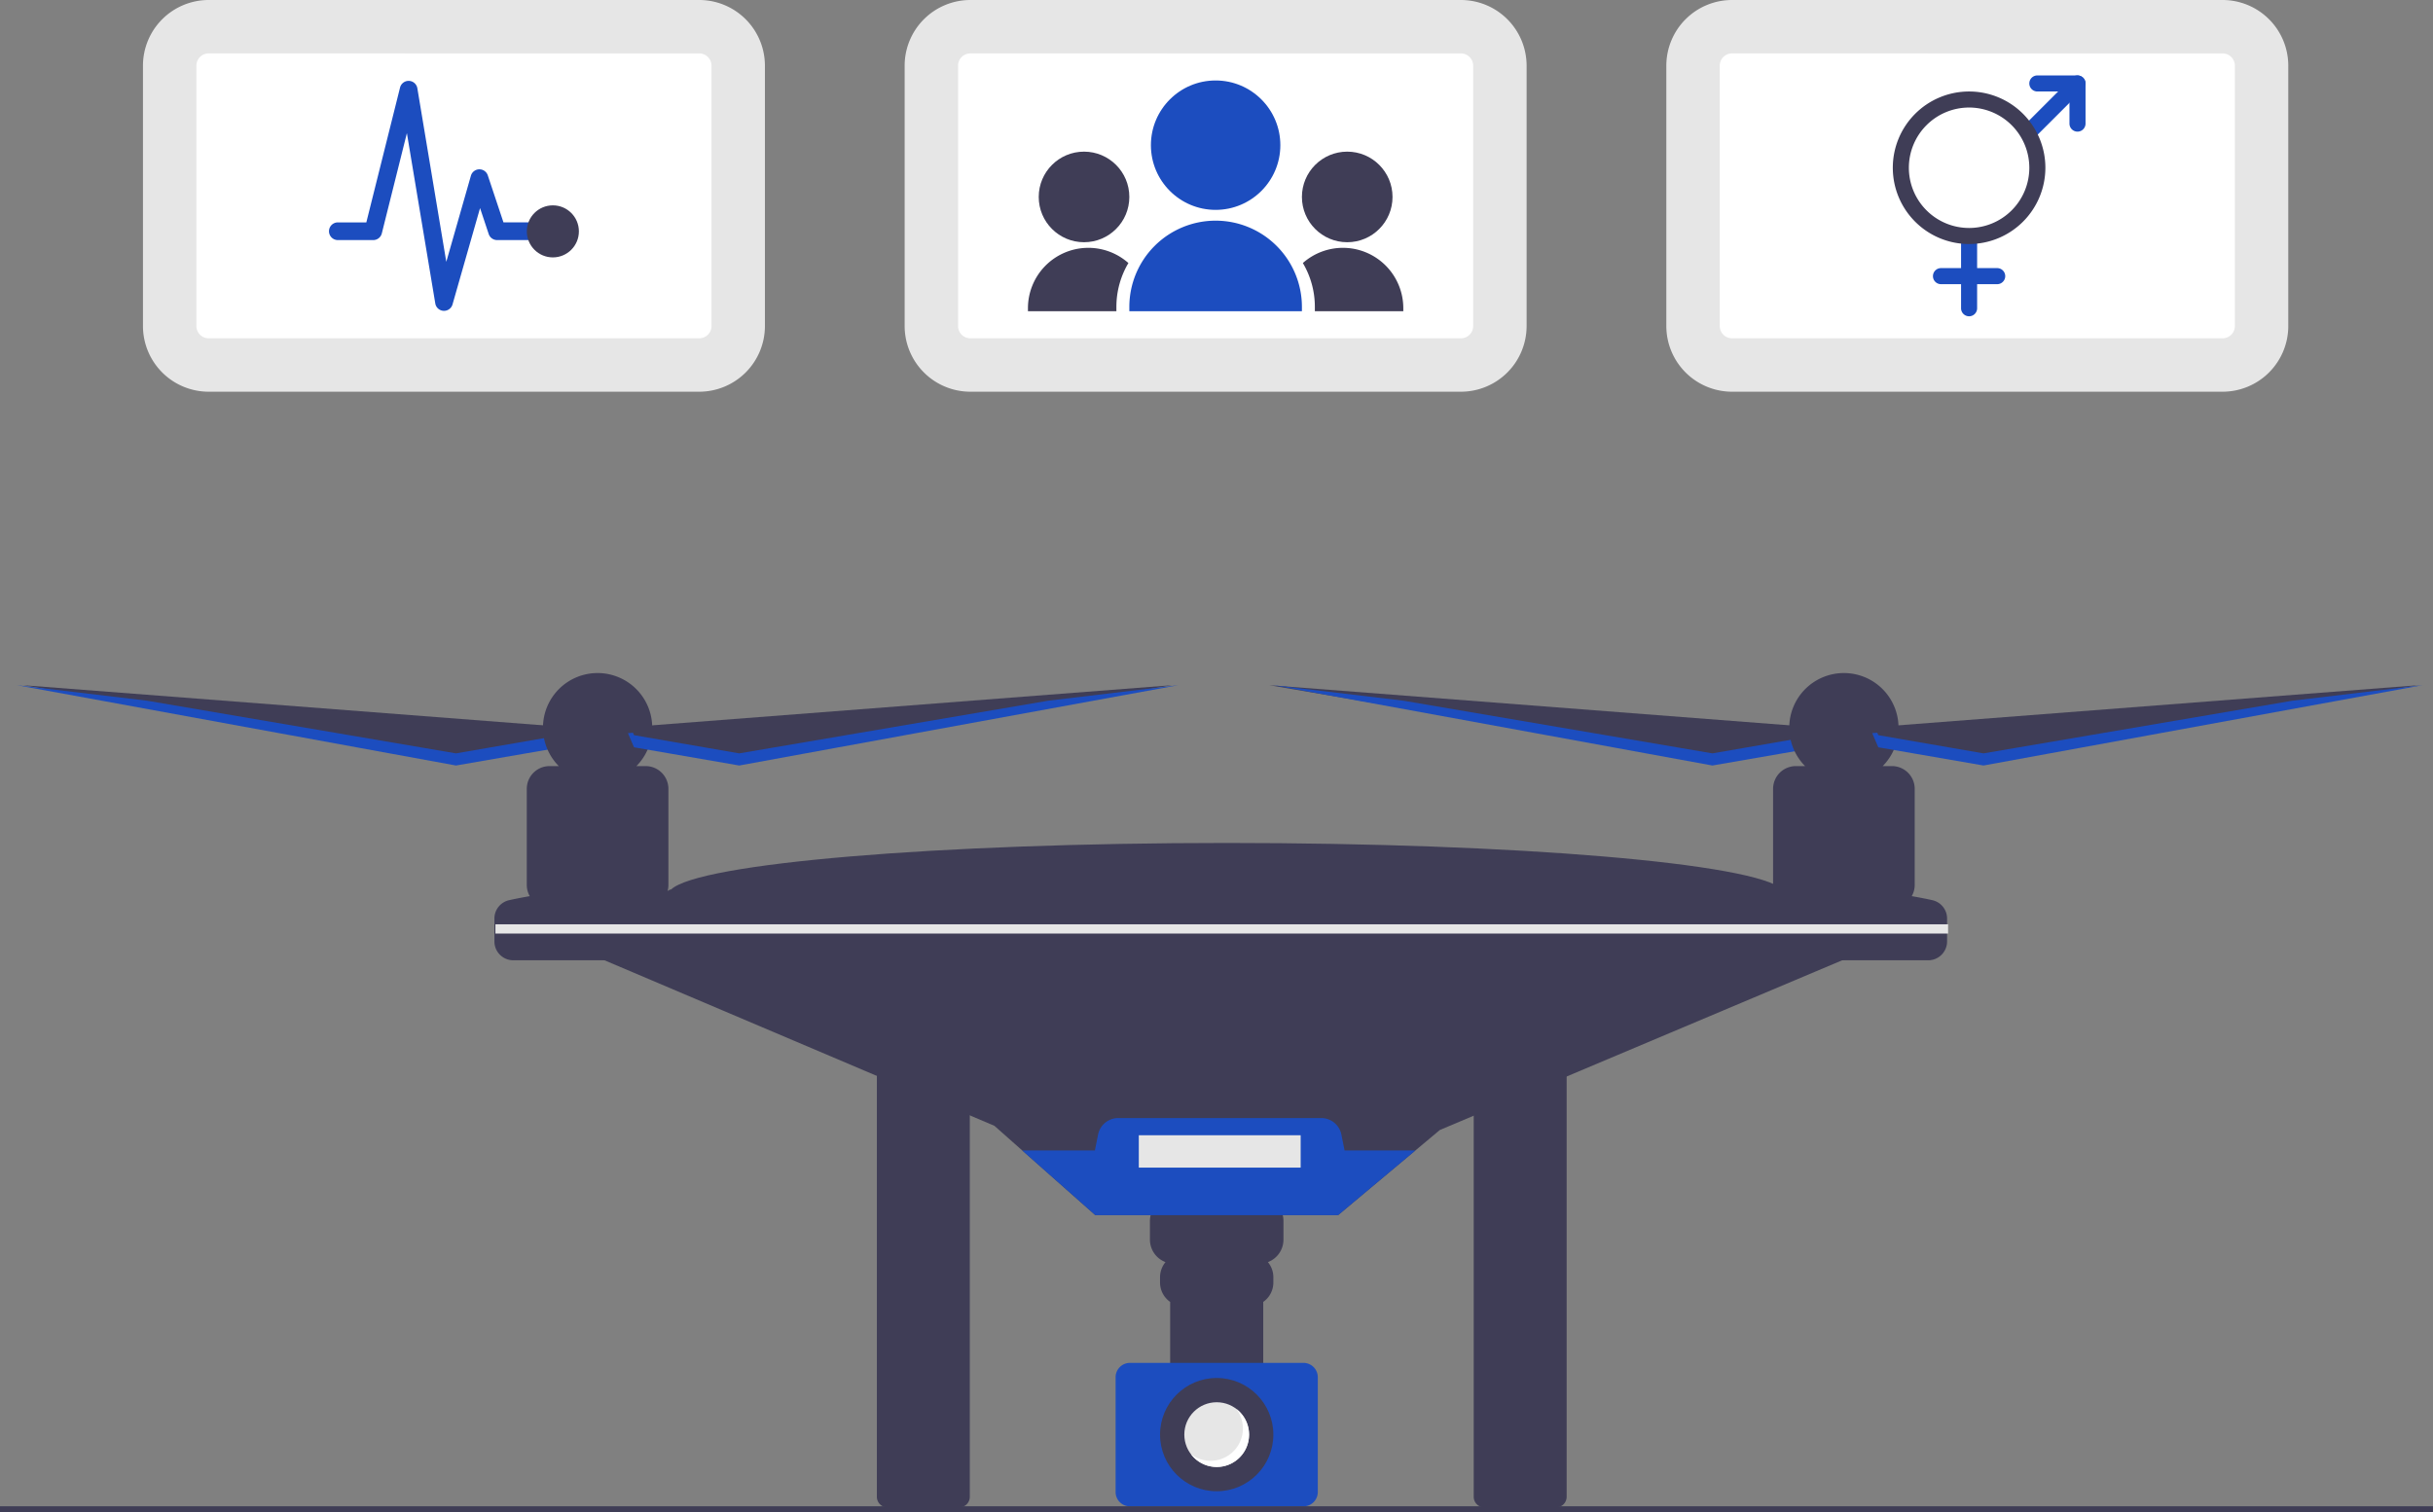 <svg xmlns="http://www.w3.org/2000/svg" data-name="Layer 1" width="888" height="552.129" viewBox="0 0 888 552.129" xmlns:xlink="http://www.w3.org/1999/xlink"><rect x="0" y="0" width="888" height="552.129" fill="#808080" stroke="none"/><title>drone_surveillance</title><path d="M479.902,562.186a3.868,3.868,0,0,0-3.863,3.863V720.363a3.868,3.868,0,0,0,3.863,3.863h26.196a3.868,3.868,0,0,0,3.863-3.863V566.049a3.868,3.868,0,0,0-3.863-3.863Z" transform="translate(-156 -173.935)" fill="#3f3d56"/><path d="M697.741,562.186a3.868,3.868,0,0,0-3.863,3.863V720.363a3.868,3.868,0,0,0,3.863,3.863h26.195a3.868,3.868,0,0,0,3.863-3.863V566.049a3.868,3.868,0,0,0-3.863-3.863Z" transform="translate(-156 -173.935)" fill="#3f3d56"/><polygon points="664.127 265.647 463.273 250.14 623.513 277.462 661.912 270.816 664.127 265.647" fill="#3f3d56"/><polygon points="624.99 275.031 663.389 268.385 663.766 267.505 665.604 267.647 663.389 272.816 624.99 279.462 464.75 250.14 512.237 255.806 624.99 275.031" fill="#1c4dbf"/><polygon points="209.251 265.647 8.396 250.14 168.637 277.462 207.036 270.816 209.251 265.647" fill="#3f3d56"/><polygon points="166.422 275.031 204.82 268.385 205.198 267.505 207.036 267.647 204.82 272.816 166.422 279.462 6.181 250.14 53.668 255.806 166.422 275.031" fill="#1c4dbf"/><path d="M854.095,520.072l-16.984.738-155.596,65.647L672.61,593.915l-28.23,23.63H555.767l-26.687-23.63-10.146-8.987-149.253-63.38-13.292-1.477,44.306-21.415h.236c10.043-9.533,97.016-16.984,202.833-16.984s192.791,7.451,202.833,16.984h.975Z" transform="translate(-156 -173.935)" fill="#3f3d56"/><path d="M399.479,499.752a8.276,8.276,0,0,0,.479-2.758V461.921a8.309,8.309,0,0,0-8.309-8.309h-3.374a19.938,19.938,0,1,0-28.326,0h-3.374a8.309,8.309,0,0,0-8.309,8.309v35.073a8.262,8.262,0,0,0,1.085,4.095c-2.508.44-5.016.917-7.523,1.469a6.877,6.877,0,0,0-5.376,6.724v8.333a6.887,6.887,0,0,0,6.887,6.887H421.372V503.826A177.613,177.613,0,0,0,399.479,499.752Z" transform="translate(-156 -173.935)" fill="#3f3d56"/><path d="M861.272,502.558c-2.508-.552-5.016-1.029-7.523-1.469a8.262,8.262,0,0,0,1.085-4.095V461.921a8.309,8.309,0,0,0-8.309-8.309h-3.374a19.938,19.938,0,1,0-28.326,0H811.452a8.309,8.309,0,0,0-8.309,8.309v35.073a8.276,8.276,0,0,0,.479,2.758,177.613,177.613,0,0,0-21.893,4.074v20.676h78.033a6.887,6.887,0,0,0,6.887-6.887v-8.333A6.877,6.877,0,0,0,861.272,502.558Z" transform="translate(-156 -173.935)" fill="#3f3d56"/><polygon points="681.85 265.647 882.704 250.14 722.464 277.462 684.065 270.816 681.85 265.647" fill="#3f3d56"/><path d="M615.653,610.899H584.494a8.789,8.789,0,0,0-8.789,8.789v6.791a8.784,8.784,0,0,0,5.682,8.213,8.589,8.589,0,0,0-1.99,5.509v1.948a8.611,8.611,0,0,0,3.692,7.07v25.924h33.968V649.219a8.611,8.611,0,0,0,3.692-7.07v-1.948a8.589,8.589,0,0,0-1.99-5.509,8.784,8.784,0,0,0,5.682-8.213V619.688A8.789,8.789,0,0,0,615.653,610.899Z" transform="translate(-156 -173.935)" fill="#3f3d56"/><path d="M568.408,671.475a5.239,5.239,0,0,0-5.233,5.232v41.917a5.239,5.239,0,0,0,5.233,5.233h63.332a5.239,5.239,0,0,0,5.232-5.233V676.707a5.239,5.239,0,0,0-5.232-5.232Z" transform="translate(-156 -173.935)" fill="#1c4dbf"/><path d="M672.61,593.915l-28.23,23.63H555.767l-26.687-23.63h26.539l1.159-5.782a7.503,7.503,0,0,1,7.355-6.033h74.095a7.503,7.503,0,0,1,7.355,6.033l1.159,5.782Z" transform="translate(-156 -173.935)" fill="#1c4dbf"/><circle cx="444.073" cy="523.73" r="20.676" fill="#3f3d56"/><circle cx="444.073" cy="523.73" r="11.815" fill="#e6e6e6"/><path d="M607.215,688.269a11.799,11.799,0,0,1-16.538,16.538,11.804,11.804,0,1,0,16.538-16.538Z" transform="translate(-156 -173.935)" fill="#fff"/><rect x="180.821" y="337.43" width="530.196" height="3.382" fill="#e6e6e6"/><polygon points="723.941 275.031 685.542 268.385 685.165 267.505 683.327 267.647 685.542 272.816 723.941 279.462 884.181 250.14 836.694 255.806 723.941 275.031" fill="#1c4dbf"/><polygon points="226.973 265.647 427.828 250.14 267.587 277.462 229.189 270.816 226.973 265.647" fill="#3f3d56"/><polygon points="269.803 275.031 231.404 268.385 231.027 267.505 229.189 267.647 231.404 272.816 269.803 279.462 430.043 250.14 382.556 255.806 269.803 275.031" fill="#1c4dbf"/><rect x="415.644" y="414.442" width="59.075" height="11.815" fill="#e6e6e6"/><path d="M411.217,173.935H232.146a23.992,23.992,0,0,0-23.965,23.965v95.071a23.992,23.992,0,0,0,23.965,23.965H411.217a23.992,23.992,0,0,0,23.965-23.965V197.9a23.992,23.992,0,0,0-23.965-23.965Z" transform="translate(-156 -173.935)" fill="#e6e6e6"/><path d="M232.145,193.435a4.469,4.469,0,0,0-4.464,4.464V292.971a4.469,4.469,0,0,0,4.464,4.464H411.217a4.469,4.469,0,0,0,4.464-4.464V197.9a4.469,4.469,0,0,0-4.464-4.464Z" transform="translate(-156 -173.935)" fill="#fff"/><path d="M318.058,287.413q-.092,0-.184-.005a3.229,3.229,0,0,1-3.002-2.693l-10.364-62.183-9.151,36.603a3.229,3.229,0,0,1-3.133,2.446h-12.916a3.229,3.229,0,1,1,0-6.458H289.703l12.305-49.219a3.229,3.229,0,0,1,6.318.252l10.561,63.368,8.981-31.434a3.229,3.229,0,0,1,6.168-.134l5.722,17.166h10.589a3.229,3.229,0,0,1,0,6.458H337.431a3.229,3.229,0,0,1-3.063-2.208l-3.158-9.472L321.161,285.071A3.229,3.229,0,0,1,318.058,287.413Z" transform="translate(-156 -173.935)" fill="#1c4dbf"/><circle cx="201.784" cy="84.467" r="9.5" fill="#3f3d56"/><path d="M689.217,173.935H510.146a23.992,23.992,0,0,0-23.965,23.965v95.071a23.992,23.992,0,0,0,23.965,23.965H689.217a23.992,23.992,0,0,0,23.965-23.965V197.9a23.992,23.992,0,0,0-23.965-23.965Z" transform="translate(-156 -173.935)" fill="#e6e6e6"/><path d="M510.145,193.435a4.469,4.469,0,0,0-4.464,4.464V292.971a4.469,4.469,0,0,0,4.464,4.464H689.217a4.469,4.469,0,0,0,4.464-4.464V197.9a4.469,4.469,0,0,0-4.464-4.464Z" transform="translate(-156 -173.935)" fill="#fff"/><circle cx="443.681" cy="52.997" r="23.621" fill="#1c4dbf"/><path d="M443.681,80.555h0a31.494,31.494,0,0,1,31.494,31.494v1.575a0,0,0,0,1,0,0H412.187a0,0,0,0,1,0,0v-1.575A31.494,31.494,0,0,1,443.681,80.555Z" fill="#1c4dbf"/><circle cx="395.652" cy="71.894" r="16.534" fill="#3f3d56"/><path d="M567.846,269.96a22.041,22.041,0,0,0-36.664,16.496v1.102h32.282v-1.575A31.34,31.34,0,0,1,567.846,269.96Z" transform="translate(-156 -173.935)" fill="#3f3d56"/><circle cx="491.71" cy="71.894" r="16.534" fill="#3f3d56"/><path d="M631.517,269.96a22.041,22.041,0,0,1,36.664,16.496v1.102H635.899v-1.575A31.34,31.34,0,0,0,631.517,269.96Z" transform="translate(-156 -173.935)" fill="#3f3d56"/><path d="M967.217,173.935H788.146a23.992,23.992,0,0,0-23.965,23.965v95.071a23.992,23.992,0,0,0,23.965,23.965H967.217a23.992,23.992,0,0,0,23.965-23.965V197.9a23.992,23.992,0,0,0-23.965-23.965Z" transform="translate(-156 -173.935)" fill="#e6e6e6"/><path d="M788.145,193.435a4.469,4.469,0,0,0-4.464,4.464V292.971a4.469,4.469,0,0,0,4.464,4.464H967.217a4.469,4.469,0,0,0,4.464-4.464V197.9a4.469,4.469,0,0,0-4.464-4.464Z" transform="translate(-156 -173.935)" fill="#fff"/><path d="M874.683,289.399a2.931,2.931,0,0,1-2.931-2.931V263.021a2.931,2.931,0,0,1,5.862,0V286.468A2.931,2.931,0,0,1,874.683,289.399Z" transform="translate(-156 -173.935)" fill="#1c4dbf"/><path d="M884.941,277.675h-20.516a2.931,2.931,0,1,1,0-5.862h20.516a2.931,2.931,0,1,1,0,5.862Z" transform="translate(-156 -173.935)" fill="#1c4dbf"/><path d="M914.25,221.988a2.931,2.931,0,0,1-2.931-2.931V207.334H899.596a2.931,2.931,0,1,1,0-5.862h14.655a2.931,2.931,0,0,1,2.931,2.931v14.655A2.931,2.931,0,0,1,914.25,221.988Z" transform="translate(-156 -173.935)" fill="#1c4dbf"/><path d="M896.533,225.051a2.931,2.931,0,0,1-2.072-5.003l17.717-17.717a2.931,2.931,0,0,1,4.145,4.145L898.605,224.193A2.922,2.922,0,0,1,896.533,225.051Z" transform="translate(-156 -173.935)" fill="#1c4dbf"/><path d="M874.683,263.021a27.844,27.844,0,1,1,27.844-27.844A27.875,27.875,0,0,1,874.683,263.021Zm0-49.825a21.982,21.982,0,1,0,21.982,21.982A22.007,22.007,0,0,0,874.683,213.195Z" transform="translate(-156 -173.935)" fill="#3f3d56"/><rect y="549.889" width="888" height="2.241" fill="#3f3d56"/></svg>